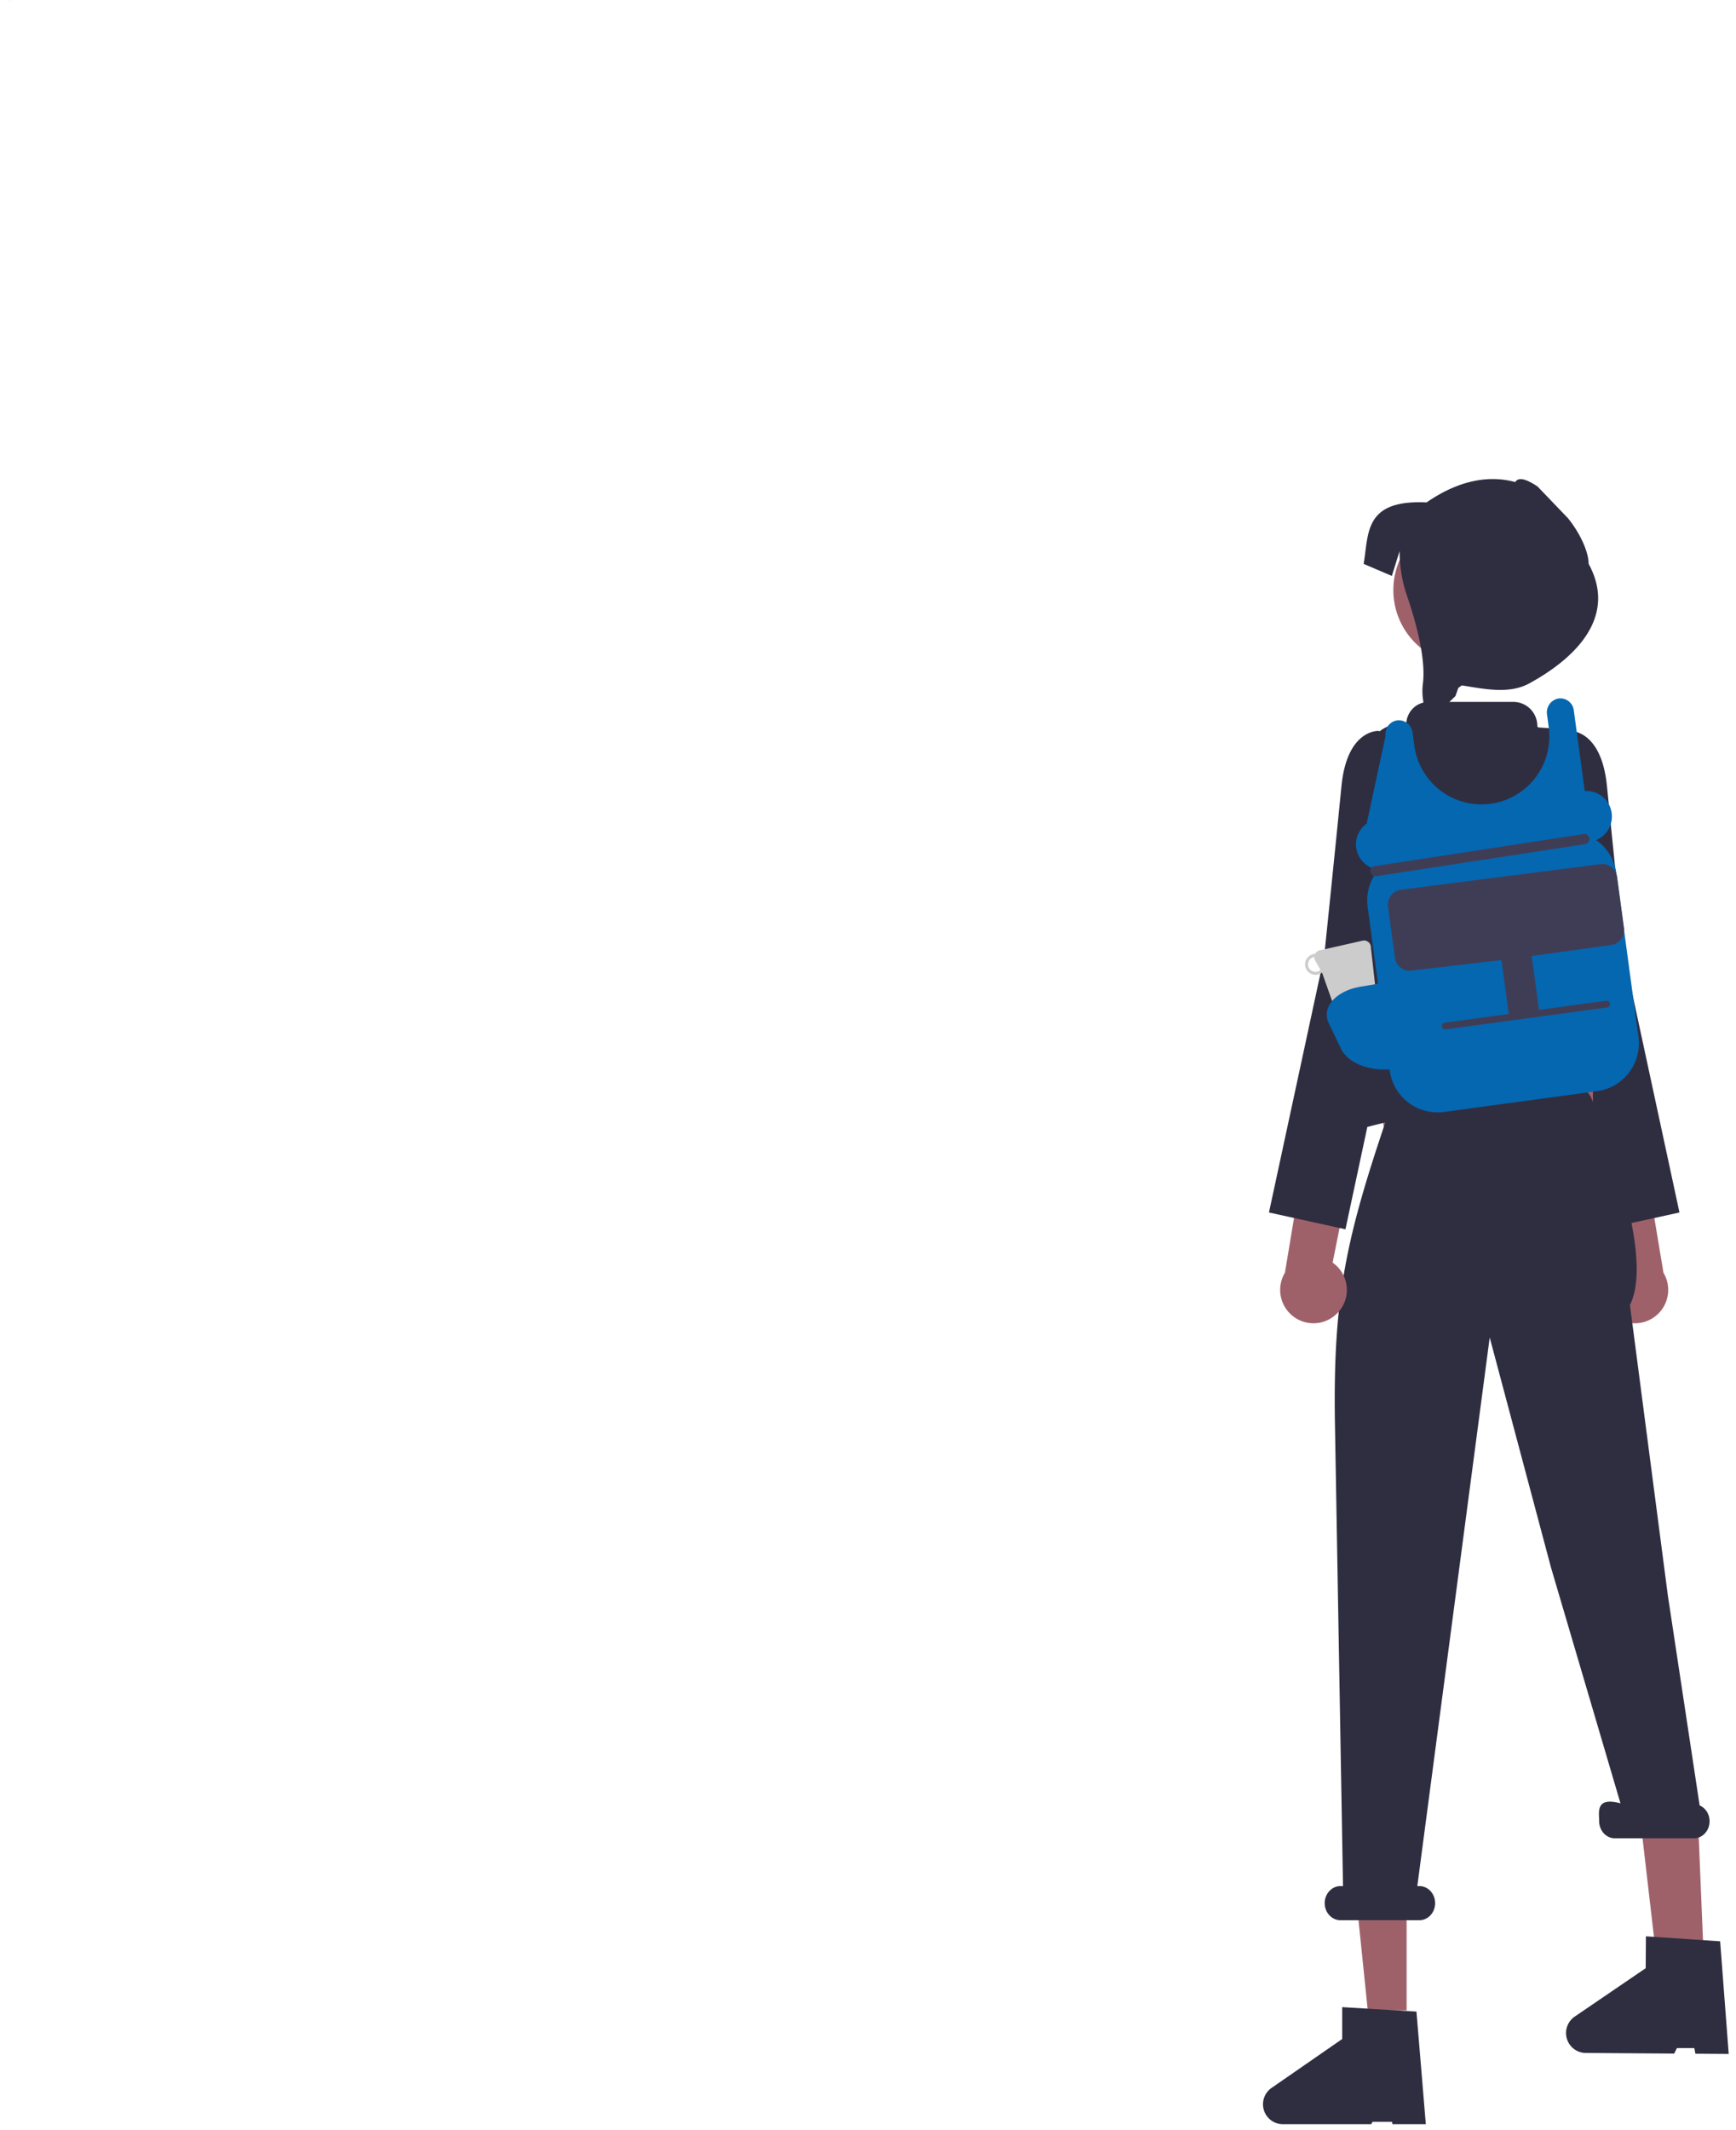 <svg xmlns="http://www.w3.org/2000/svg" width="212" height="260" fill="none" viewBox="0 0 212 260">
  <path fill="#D9EAEF" d="M1.289 0 0 1.05C.436.681.89.337 1.355.011L1.289 0Z"/>
  <path fill="#FFB6B6" d="m190.158 111.6 1.3 3.386-.26 3.385-25.44 8.827 1.262-14.816 2.86-3.386 20.278 2.604Z"/>
  <path fill="#E6E6E6" d="M166.526 114.805c.049.664-1.086 1.427-2.606 1.73-1.395.286-2.646.087-2.998-.436a.778.778 0 0 1 .228-.091l5.243-1.187a.743.743 0 0 1 .133-.016Z"/>
  <path fill="#9E616A" d="M196.757 160.305a4.045 4.045 0 0 1-1.16-3.223 4.04 4.04 0 0 1 1.722-2.961l-6.436-32.023 7.107 2.286 5.152 30.975a4.075 4.075 0 0 1-.999 5.314 4.057 4.057 0 0 1-5.386-.368Z"/>
  <path fill="#2F2E41" d="m187.255 92.55 4.41-3.334s3.89-.276 4.579 6.752c.689 7.028 2.104 20.724 2.104 20.724L205.096 148l-9.341 2.054-7.228-33.787-4.336-10.034 3.064-13.682Z"/>
  <path fill="#9E616A" d="m194.526 143.675-24.85-.415-2.071-17.01h26.921v17.425Zm-22.753 101.716-4.743-.001-2.257-21.999h7v22Zm36.311-5.775-5.737-.04-2.574-22.185 7.462 1.714.849 20.511ZM179.242 81.134c5.019 0 9.087-4.076 9.087-9.102 0-5.027-4.068-9.102-9.087-9.102-5.018 0-9.086 4.075-9.086 9.102 0 5.026 4.068 9.102 9.086 9.102Z"/>
  <path fill="#2F2E41" d="M174.12 259.289h-4.07l-.727-3.85-1.861 3.85h-10.797a2.426 2.426 0 0 1-2.317-1.708 2.433 2.433 0 0 1 .938-2.724l8.622-5.965V245l9.069.542 1.143 13.747Zm36.991-8.573-4.071-.029-.7-3.855-1.887 3.837-10.797-.076a2.423 2.423 0 0 1-2.305-1.724 2.431 2.431 0 0 1 .957-2.717l8.663-5.904.028-3.893 9.064.606 1.048 13.755Zm-3.553-30.339-3.886-25.669-4.623-35.408c3.385-6.799-4.776-25.409-4.776-25.409l-1-1.5-23.893 4.023.005-.026c-4.981 14.692-6.632 21.95-6.359 37.595l.982 56.241h-.308c-.511 0-1.001.219-1.362.61-.362.39-.565.92-.565 1.473 0 .552.203 1.082.565 1.472.361.391.851.61 1.362.61h9.631c.511 0 1.001-.219 1.362-.61.361-.39.564-.92.564-1.472 0-.553-.203-1.083-.564-1.473a1.854 1.854 0 0 0-1.362-.61h-.249l8.841-66.966 7.495 28.117 8.475 28.744c-3.082-.834-2.603 1.097-2.603 2.19 0 .552.203 1.082.564 1.473.361.39.851.61 1.362.61h9.631c.448 0 .882-.168 1.228-.477.345-.308.58-.737.664-1.213a2.235 2.235 0 0 0-.203-1.393 1.984 1.984 0 0 0-.978-.932Z"/>
  <path fill="#2F2E41" d="m198.221 136.465-.828-8.298a1.656 1.656 0 0 0-1.493-1.242c-.346-3.953-1.798-21.005-1.884-21.749l-.004-.031-.66-14.13a2.084 2.084 0 0 0-1.948-1.987l-3.487-.23a.185.185 0 0 1-.179-.184 2.95 2.95 0 0 0-.859-2.078 2.926 2.926 0 0 0-2.074-.86H174.48c-.669 0-1.315.245-1.816.688a2.753 2.753 0 0 0-.908 1.72.181.181 0 0 1-.185.164h-.001a4.909 4.909 0 0 0-4.935 4.076c-1.412 8.228-4.241 26.901-2.842 37.283.486 3.614-.563.751-.747 3.775a2.215 2.215 0 0 0 .553 1.614c-.853.248-1.183 1.17-.964 2.04l-.182-.045a1.654 1.654 0 0 0 2.011 1.203l31.727-8.012c.887-.224 2.254 7.172 2.03 6.283Z"/>
  <path fill="#9E616A" d="M163.3 160.305a4.045 4.045 0 0 0 1.16-3.223 4.07 4.07 0 0 0-.533-1.672 4.072 4.072 0 0 0-1.189-1.289l6.436-32.023-7.108 2.286-5.152 30.975a4.072 4.072 0 0 0 1 5.314 4.057 4.057 0 0 0 5.386-.368Z"/>
  <path fill="#2F2E41" d="m172.806 92.55-4.41-3.334s-3.89-.276-4.579 6.752c-.689 7.028-2.104 20.724-2.104 20.724L154.965 148l9.341 2.054 7.228-33.787 4.336-10.034-3.064-13.682Zm18.696-29.272c1.621 2.034 2.503 4.234 2.503 5.551 3.368 6.165-1.077 11.207-7.232 14.58-2.454 1.352-5.486.694-8.252.253l-.431.306-.349.992s-2.652 2.653-3.973 3.43c.501-2.359-.28-2.679 0-4.981.386-3.134-.961-7.8-1.933-10.637a16.783 16.783 0 0 1-.916-5.435v-.08l-.946 3.044-3.446-1.472c.641-3.683 0-7.864 7.686-7.502 4.156-2.863 7.816-3.3 10.823-2.487.388-.602 1.237-.45 2.737.55"/>
  <path fill="#0467B0" d="M200.105 128.004a5.897 5.897 0 0 1-1.64 3.465 5.874 5.874 0 0 1-3.421 1.721l-18.708 2.54a5.884 5.884 0 0 1-4.355-1.155 5.902 5.902 0 0 1-2.268-3.899l-2.696-19.972a5.892 5.892 0 0 1 .746-3.751l-.129-.971a3.106 3.106 0 0 1-1.785-4.155 3.11 3.11 0 0 1 1.048-1.297l2.311-10.724a1.657 1.657 0 0 1 .375-1.293 1.657 1.657 0 0 1 1.207-.591 1.703 1.703 0 0 1 1.711 1.506l.211 1.577a8.302 8.302 0 0 0 2.97 5.312 8.274 8.274 0 0 0 11.284-.755 8.306 8.306 0 0 0 2.164-6.785l-.207-1.552a1.724 1.724 0 0 1 1.317-1.946 1.652 1.652 0 0 1 1.73.778c.116.194.191.41.22.633l1.338 9.874a3.1 3.1 0 0 1 3.236 2.397 3.112 3.112 0 0 1-1.848 3.582 5.882 5.882 0 0 1 2.472 4.041l2.701 19.977c.065.478.071.963.016 1.443Z"/>
  <path fill="#3F3D56" d="M167.365 106.422a.622.622 0 0 1 .532-.7l25.499-3.916a.616.616 0 0 1 .62.304.63.63 0 0 1 .064.472.632.632 0 0 1-.288.379.625.625 0 0 1-.229.079l-25.499 3.915a.622.622 0 0 1-.699-.533Zm2.983 10.482-.843-6.238a1.832 1.832 0 0 1 1.566-2.06l24.354-3.121a1.825 1.825 0 0 1 2.056 1.569l.843 6.239a1.833 1.833 0 0 1-1.566 2.06l-9.728 1.34c.02.067.036.135.049.203l.861 6.373 8.208-1.113a.403.403 0 0 1 .307.081.4.4 0 0 1 .107.121.422.422 0 0 1-.028.461.419.419 0 0 1-.275.159l-8.208 1.113-3.694.501-7.798 1.057a.414.414 0 0 1-.385-.662.414.414 0 0 1 .274-.16l7.798-1.058-.861-6.372a1.817 1.817 0 0 1-.007-.209l-10.974 1.285a1.824 1.824 0 0 1-2.056-1.569Z"/>
  <path fill="#CCC" d="M167.417 115.707a.845.845 0 0 0-1.023-.884l-5.244 1.187a.857.857 0 0 0-.555.427 1.277 1.277 0 1 0 .336 2.522c.187-.043.363-.128.513-.249l1.777 5.012a.84.84 0 0 0 .915.403l3.409-.772a.847.847 0 0 0 .65-.755l-.778-6.891Zm-6.565 2.896a.922.922 0 0 1-.688-.117.913.913 0 0 1-.287-1.259.93.93 0 0 1 .245-.259.895.895 0 0 1 .324-.145c.017-.004.033 0 .05-.004-.001.151.037.3.112.431l.65 1.137a.867.867 0 0 1-.406.216Z"/>
  <path fill="#0467B0" d="m163.789 128.062-1.522-3.172c-.892-1.859.741-3.836 3.64-4.408l3.571-.603 1.495 10.456-.31.061c-2.898.572-5.982-.475-6.874-2.334Z"/>
  <path fill="#2F2E41" d="M165 255h8v4h-8zm37-9h8v4h-8z"/>
</svg>
